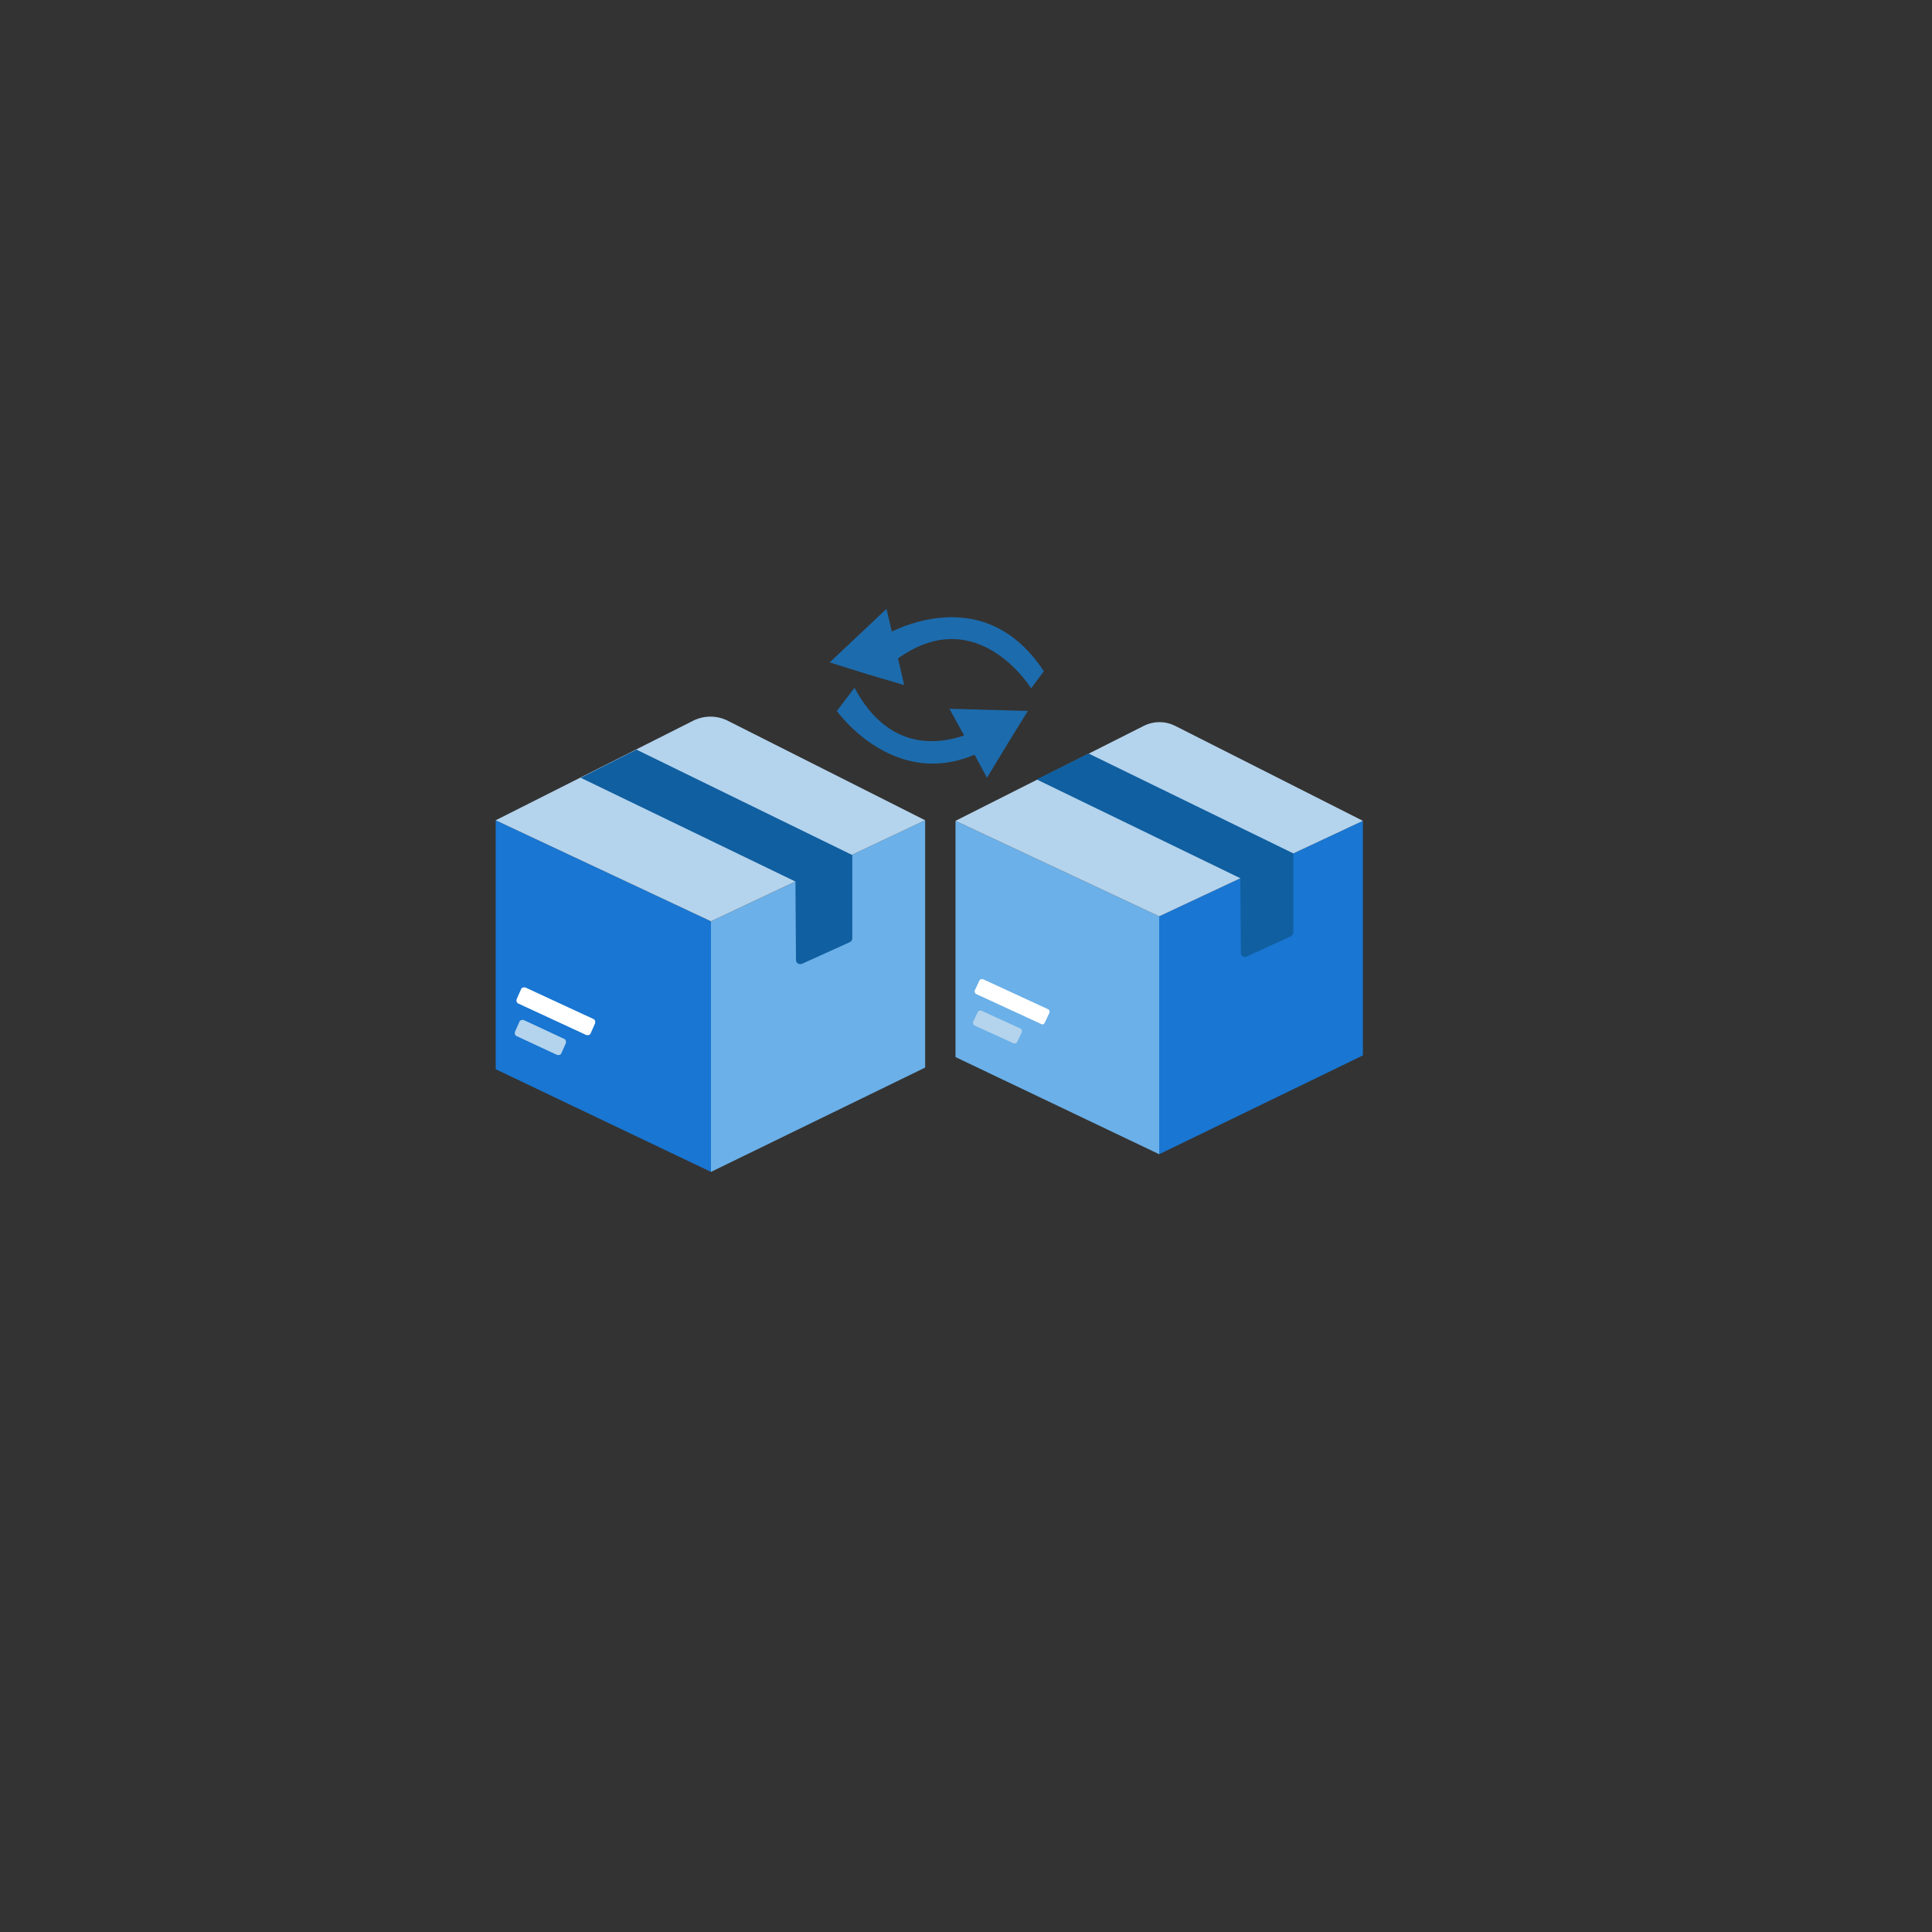 <svg xmlns="http://www.w3.org/2000/svg" viewBox="0 0 350 350" xmlns:v="https://vecta.io/nano"><rect x="0" y="0" width="350" height="350" fill="#333333" stroke="none"/><path d="M173.1 148.7L210 166v43.1l-36.9-17.6z" fill="#6bb0e8"/><path d="M210 209.1l36.9-17.9v-42.5L210 166z" fill="#1976d2"/><path d="M173.1 148.7l34.1-17.2c1.8-.9 3.9-.9 5.7 0l34 17.2L210 166l-36.9-17.3z" fill="#b4d3ed"/><path d="M197.2 136.5l37.1 18.1v14.3c0 .3-.2.5-.4.7l-8.1 3.7c-.5.2-1-.1-1-.7l-.1-13.5-36.9-17.9 9.4-4.7z" fill="#105fa0"/><path d="M188.6 185.5l-11.7-5.4c-.3-.1-.4-.5-.3-.7l.8-1.7c.1-.3.5-.4.7-.3l11.7 5.4c.3.1.4.5.3.7l-.8 1.7c-.1.3-.4.5-.7.3z" fill="#fff"/><path d="M183.6 189l-7-3.2c-.3-.1-.4-.5-.3-.7l.8-1.7c.1-.3.5-.4.7-.3l7 3.2c.3.1.4.5.3.7l-.8 1.7c-.1.3-.4.4-.7.3z" fill="#b4d3ed"/><path d="M89.8 148.6l39 18.3v45.4l-39-18.6z" fill="#1976d2"/><path d="M128.8 212.3l38.8-18.9v-44.8l-38.8 18.3z" fill="#6bb0e8"/><path d="M89.8 148.6l35.9-18.1c1.9-.9 4.1-.9 6 0l35.9 18.1-38.8 18.3-39-18.3z" fill="#b4d3ed"/><path d="M115.3 135.8l39.1 19.1V170c0 .3-.2.6-.5.7l-8.6 3.9c-.5.2-1.1-.1-1.1-.7l-.1-14.2-38.9-18.8 10.1-5.1z" fill="#105fa0"/><path d="M106.2 187.5l-12.3-5.7c-.3-.1-.4-.5-.3-.8l.8-1.8c.1-.3.5-.4.8-.3l12.3 5.7c.3.1.4.5.3.8l-.8 1.8c-.1.3-.5.4-.8.3z" fill="#fff"/><path d="M100.9 191.1l-7.3-3.4c-.3-.1-.4-.5-.3-.8l.8-1.8c.1-.3.5-.4.8-.3l7.3 3.4c.3.1.4.5.3.8l-.8 1.8c-.1.3-.5.4-.8.3z" fill="#b4d3ed"/><g fill="#1c6bad"><path d="M186.2 128.8l-7.1-.2-7.1-.2 3.4 6.2 3.4 6.3 3.7-6.1zm-35.9-8.8l5.1-4.8 5.2-4.9 1.6 6.9 1.6 6.9-6.8-2z"/><path d="M159.7 115.4s17.9-11.3 29.4 6.2l-2.3 3.1s-10.4-16.9-25.7-4.2l-1.4-5.1zm-8.1 13.4s12.2 17.2 29.5 5.4l-.9-3.7s-16 11.6-25.4-5.9l-3.2 4.2z"/></g></svg>